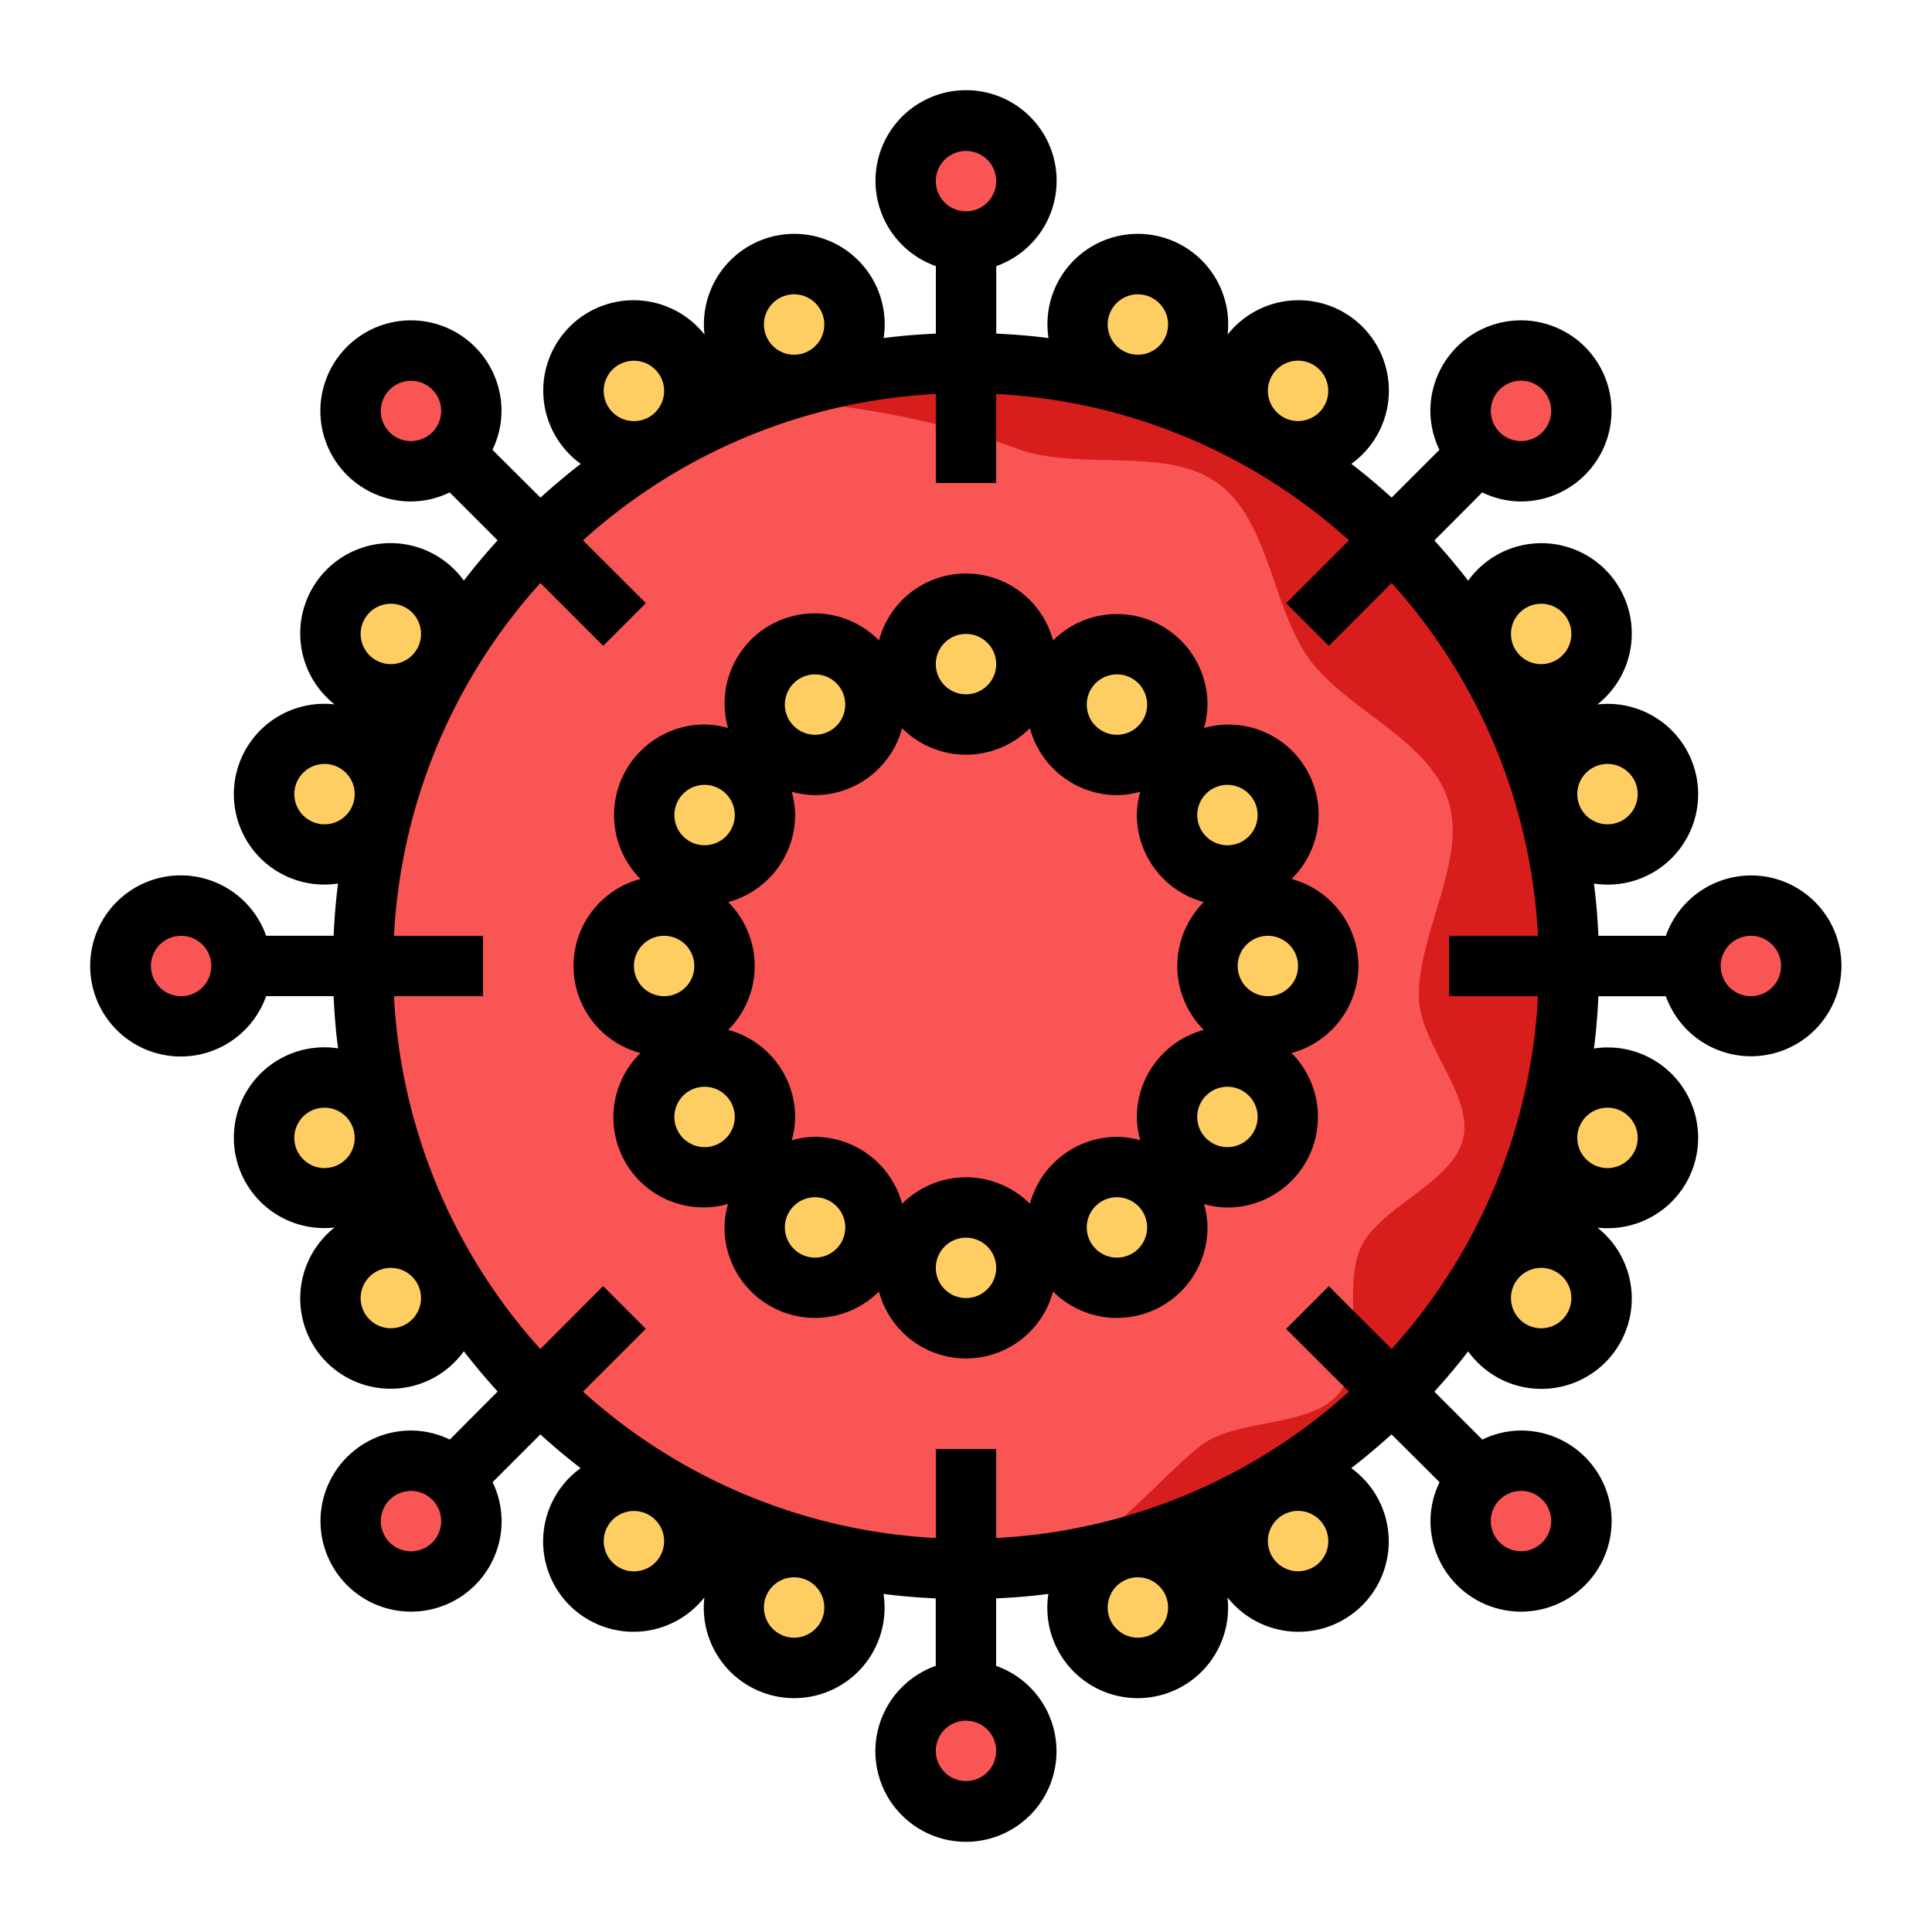 <?xml version="1.0" ?><svg data-name="Layer 1" id="Layer_1" viewBox="0 0 64 64" xmlns="http://www.w3.org/2000/svg"><defs><style>.cls-1{fill:#f95555;}.cls-2{fill:#d81d1d;}.cls-3{fill:#ffce62;}</style></defs><title/><circle class="cls-1" cx="32" cy="32" r="20"/><path class="cls-2" d="M34.834,51.776a19.985,19.985,0,1,0-9.668-38.552l1.361.094a28.582,28.582,0,0,1,7.347,1.607c2.017.655,4.792-.137,6.471,1.085,1.7,1.234,1.794,4.126,3.028,5.822,1.222,1.68,3.949,2.659,4.6,4.677C48.609,28.456,47,30.842,47,33c0,1.539,1.8,3.26,1.471,4.7-.34,1.485-2.72,2.246-3.372,3.584-.662,1.36.2,3.7-.738,4.865s-3.417.819-4.6,1.751-2.827,2.891-4.194,3.539Z"/><circle class="cls-1" cx="32" cy="6" r="2"/><circle class="cls-1" cx="13.615" cy="13.615" r="2"/><circle class="cls-1" cx="6" cy="32" r="2"/><circle class="cls-1" cx="13.615" cy="50.385" r="2"/><circle class="cls-1" cx="32" cy="58" r="2"/><circle class="cls-1" cx="50.385" cy="50.385" r="2"/><circle class="cls-1" cx="58" cy="32" r="2"/><circle class="cls-1" cx="50.385" cy="13.615" r="2"/><circle class="cls-3" cx="32" cy="22" r="2"/><circle class="cls-3" cx="27" cy="23.34" r="2"/><circle class="cls-3" cx="23.34" cy="27" r="2"/><circle class="cls-3" cx="22" cy="32" r="2"/><circle class="cls-3" cx="23.34" cy="37" r="2"/><circle class="cls-3" cx="27" cy="40.66" r="2"/><circle class="cls-3" cx="32" cy="42" r="2"/><circle class="cls-3" cx="37" cy="40.66" r="2"/><circle class="cls-3" cx="40.66" cy="37" r="2"/><circle class="cls-3" cx="42" cy="32" r="2"/><circle class="cls-3" cx="40.66" cy="27" r="2"/><circle class="cls-3" cx="37" cy="23.34" r="2"/><circle class="cls-3" cx="26.306" cy="10.75" r="2"/><circle class="cls-3" cx="21" cy="12.947" r="2"/><circle class="cls-3" cx="12.947" cy="21" r="2"/><circle class="cls-3" cx="10.75" cy="26.306" r="2"/><circle class="cls-3" cx="10.75" cy="37.694" r="2"/><circle class="cls-3" cx="12.947" cy="43" r="2"/><circle class="cls-3" cx="21" cy="51.053" r="2"/><circle class="cls-3" cx="26.306" cy="53.25" r="2"/><circle class="cls-3" cx="37.694" cy="53.25" r="2"/><circle class="cls-3" cx="43" cy="51.053" r="2"/><circle class="cls-3" cx="51.053" cy="43" r="2"/><circle class="cls-3" cx="53.25" cy="37.694" r="2"/><circle class="cls-3" cx="53.25" cy="26.306" r="2"/><circle class="cls-3" cx="51.053" cy="21" r="2"/><circle class="cls-3" cx="43" cy="12.947" r="2"/><circle class="cls-3" cx="37.694" cy="10.75" r="2"/><path d="M58,29a3,3,0,0,0-2.816,2H52.949c-.027-.583-.073-1.161-.148-1.731a2.994,2.994,0,1,0,.115-5.933,2.993,2.993,0,1,0-4.282-4.1c-.354-.461-.728-.9-1.118-1.334L49.1,16.312a2.972,2.972,0,0,0,1.283.3,3,3,0,1,0-3-3,2.968,2.968,0,0,0,.3,1.288L46.1,16.484c-.43-.39-.873-.764-1.334-1.118a2.993,2.993,0,1,0-4.1-4.282,2.994,2.994,0,1,0-5.933.115c-.57-.075-1.148-.121-1.731-.148V8.816a3,3,0,1,0-2,0v2.235c-.583.027-1.161.073-1.731.148a2.994,2.994,0,1,0-5.933-.115,2.993,2.993,0,1,0-4.1,4.282c-.461.354-.9.728-1.334,1.118L16.313,14.9a2.965,2.965,0,0,0,.3-1.288,3,3,0,1,0-3,3,2.972,2.972,0,0,0,1.283-.3L16.484,17.9c-.39.43-.764.873-1.118,1.334a2.993,2.993,0,1,0-4.282,4.1,2.994,2.994,0,1,0,.115,5.933c-.075.57-.121,1.148-.148,1.731H8.816a3,3,0,1,0,0,2h2.235c.027.583.073,1.161.148,1.731a2.994,2.994,0,1,0-.115,5.933,2.993,2.993,0,1,0,4.282,4.1c.354.461.728.9,1.118,1.334L14.9,47.688a2.972,2.972,0,0,0-1.283-.3,3,3,0,1,0,3,3,2.968,2.968,0,0,0-.3-1.288L17.9,47.516c.43.39.873.764,1.334,1.118a2.993,2.993,0,1,0,4.1,4.282,2.994,2.994,0,1,0,5.933-.115c.57.075,1.148.121,1.731.148v2.235a3,3,0,1,0,2,0V52.949c.583-.027,1.161-.073,1.731-.148a2.994,2.994,0,1,0,5.933.115,2.993,2.993,0,1,0,4.1-4.282c.461-.354.9-.728,1.334-1.118L47.687,49.1a2.968,2.968,0,0,0-.3,1.288,3,3,0,1,0,3-3,2.972,2.972,0,0,0-1.283.3L47.516,46.1c.39-.43.764-.873,1.118-1.334a2.993,2.993,0,1,0,4.282-4.1,2.994,2.994,0,1,0-.115-5.933c.075-.57.121-1.148.148-1.731h2.235A2.995,2.995,0,1,0,58,29Zm-3.784-2.953a1,1,0,1,1-1.224-.707A1,1,0,0,1,54.216,26.047Zm-3.663-5.913a1,1,0,1,1-.366,1.366A1,1,0,0,1,50.553,20.134Zm-.168-7.523a1,1,0,1,1-1,1A1,1,0,0,1,50.385,12.611Zm-8.251-.164a1,1,0,1,1,.366,1.366A1,1,0,0,1,42.134,12.447Zm-5.406-1.956a1,1,0,1,1,.707,1.225A1,1,0,0,1,36.728,10.491ZM32,5a1,1,0,1,1-1,1A1,1,0,0,1,32,5ZM26.047,9.784a1,1,0,1,1-.707,1.224A1,1,0,0,1,26.047,9.784Zm-5.547,2.3a1,1,0,1,1-.366,1.366A1,1,0,0,1,20.5,12.081Zm-6.885,2.53a1,1,0,1,1,1-1A1,1,0,0,1,13.615,14.611ZM12.081,20.5a1,1,0,1,1,.366,1.366A1,1,0,0,1,12.081,20.5Zm-1.59,6.772a1,1,0,1,1,1.225-.707A1,1,0,0,1,10.491,27.272ZM6,33a1,1,0,1,1,1-1A1,1,0,0,1,6,33Zm3.784,4.953a1,1,0,1,1,1.224.707A1,1,0,0,1,9.784,37.953Zm3.663,5.913a1,1,0,1,1,.366-1.366A1,1,0,0,1,13.447,43.866Zm.168,7.523a1,1,0,1,1,1-1A1,1,0,0,1,13.615,51.389Zm8.251.164a1,1,0,1,1-.366-1.366A1,1,0,0,1,21.866,51.553Zm5.406,1.956a1,1,0,1,1-.707-1.225A1,1,0,0,1,27.272,53.509ZM32,59a1,1,0,1,1,1-1A1,1,0,0,1,32,59Zm5.953-4.784a1,1,0,1,1,.707-1.224A1,1,0,0,1,37.953,54.216Zm5.547-2.3a1,1,0,1,1,.366-1.366A1,1,0,0,1,43.5,51.919Zm6.885-2.53a1,1,0,1,1-1,1A1,1,0,0,1,50.385,49.389ZM51.919,43.5a1,1,0,1,1-.366-1.366A1,1,0,0,1,51.919,43.5Zm1.59-6.772a1,1,0,1,1-1.225.707A1,1,0,0,1,53.509,36.728ZM46.1,44.688l-2.081-2.082-1.415,1.415L44.688,46.1A18.892,18.892,0,0,1,33,50.949V48H31v2.949A18.892,18.892,0,0,1,19.312,46.1l2.082-2.081-1.415-1.415L17.9,44.688A18.892,18.892,0,0,1,13.051,33H16V31H13.051A18.892,18.892,0,0,1,17.9,19.312l2.081,2.082,1.415-1.415L19.312,17.9A18.892,18.892,0,0,1,31,13.051V16h2V13.051A18.892,18.892,0,0,1,44.688,17.9l-2.082,2.081,1.415,1.415L46.1,19.312A18.892,18.892,0,0,1,50.949,31H48v2h2.949A18.892,18.892,0,0,1,46.1,44.688ZM58,33a1,1,0,1,1,1-1A1,1,0,0,1,58,33Z"/><path d="M45,32a3,3,0,0,0-2.216-2.883,2.982,2.982,0,0,0-2.9-5A2.961,2.961,0,0,0,40,23.34a3,3,0,0,0-5.117-2.124,2.983,2.983,0,0,0-5.766,0,2.982,2.982,0,0,0-5,2.9A2.961,2.961,0,0,0,23.34,24a3,3,0,0,0-2.124,5.117,2.983,2.983,0,0,0,0,5.766,2.982,2.982,0,0,0,2.9,5A2.955,2.955,0,0,0,24,40.66a3,3,0,0,0,5.117,2.123,2.983,2.983,0,0,0,5.766,0A3,3,0,0,0,40,40.66a2.955,2.955,0,0,0-.114-.774A2.961,2.961,0,0,0,40.66,40a3,3,0,0,0,2.124-5.117A3,3,0,0,0,45,32Zm-7.226,5.774A2.955,2.955,0,0,0,37,37.66a3,3,0,0,0-2.883,2.217,2.994,2.994,0,0,0-4.234,0A3,3,0,0,0,27,37.66a2.955,2.955,0,0,0-.774.114A2.955,2.955,0,0,0,26.34,37a3,3,0,0,0-2.217-2.883,2.994,2.994,0,0,0,0-4.234A3,3,0,0,0,26.34,27a2.955,2.955,0,0,0-.114-.774A2.955,2.955,0,0,0,27,26.34a3,3,0,0,0,2.883-2.217,2.994,2.994,0,0,0,4.234,0A3,3,0,0,0,37,26.34a2.955,2.955,0,0,0,.774-.114A2.955,2.955,0,0,0,37.66,27a3,3,0,0,0,2.217,2.883,2.994,2.994,0,0,0,0,4.234A3,3,0,0,0,37.66,37,2.955,2.955,0,0,0,37.774,37.774ZM40.66,26a1,1,0,1,1-1,1A1,1,0,0,1,40.66,26ZM37,22.34a1,1,0,1,1-1,1A1,1,0,0,1,37,22.34ZM32,21a1,1,0,1,1-1,1A1,1,0,0,1,32,21Zm-5,1.34a1,1,0,1,1-1,1A1,1,0,0,1,27,22.34ZM23.34,26a1,1,0,1,1-1,1A1,1,0,0,1,23.34,26ZM22,31a1,1,0,1,1-1,1A1,1,0,0,1,22,31Zm1.34,7a1,1,0,1,1,1-1A1,1,0,0,1,23.34,38ZM27,41.66a1,1,0,1,1,1-1A1,1,0,0,1,27,41.66ZM32,43a1,1,0,1,1,1-1A1,1,0,0,1,32,43Zm5-1.34a1,1,0,1,1,1-1A1,1,0,0,1,37,41.66ZM40.66,38a1,1,0,1,1,1-1A1,1,0,0,1,40.66,38ZM42,33a1,1,0,1,1,1-1A1,1,0,0,1,42,33Z"/></svg>